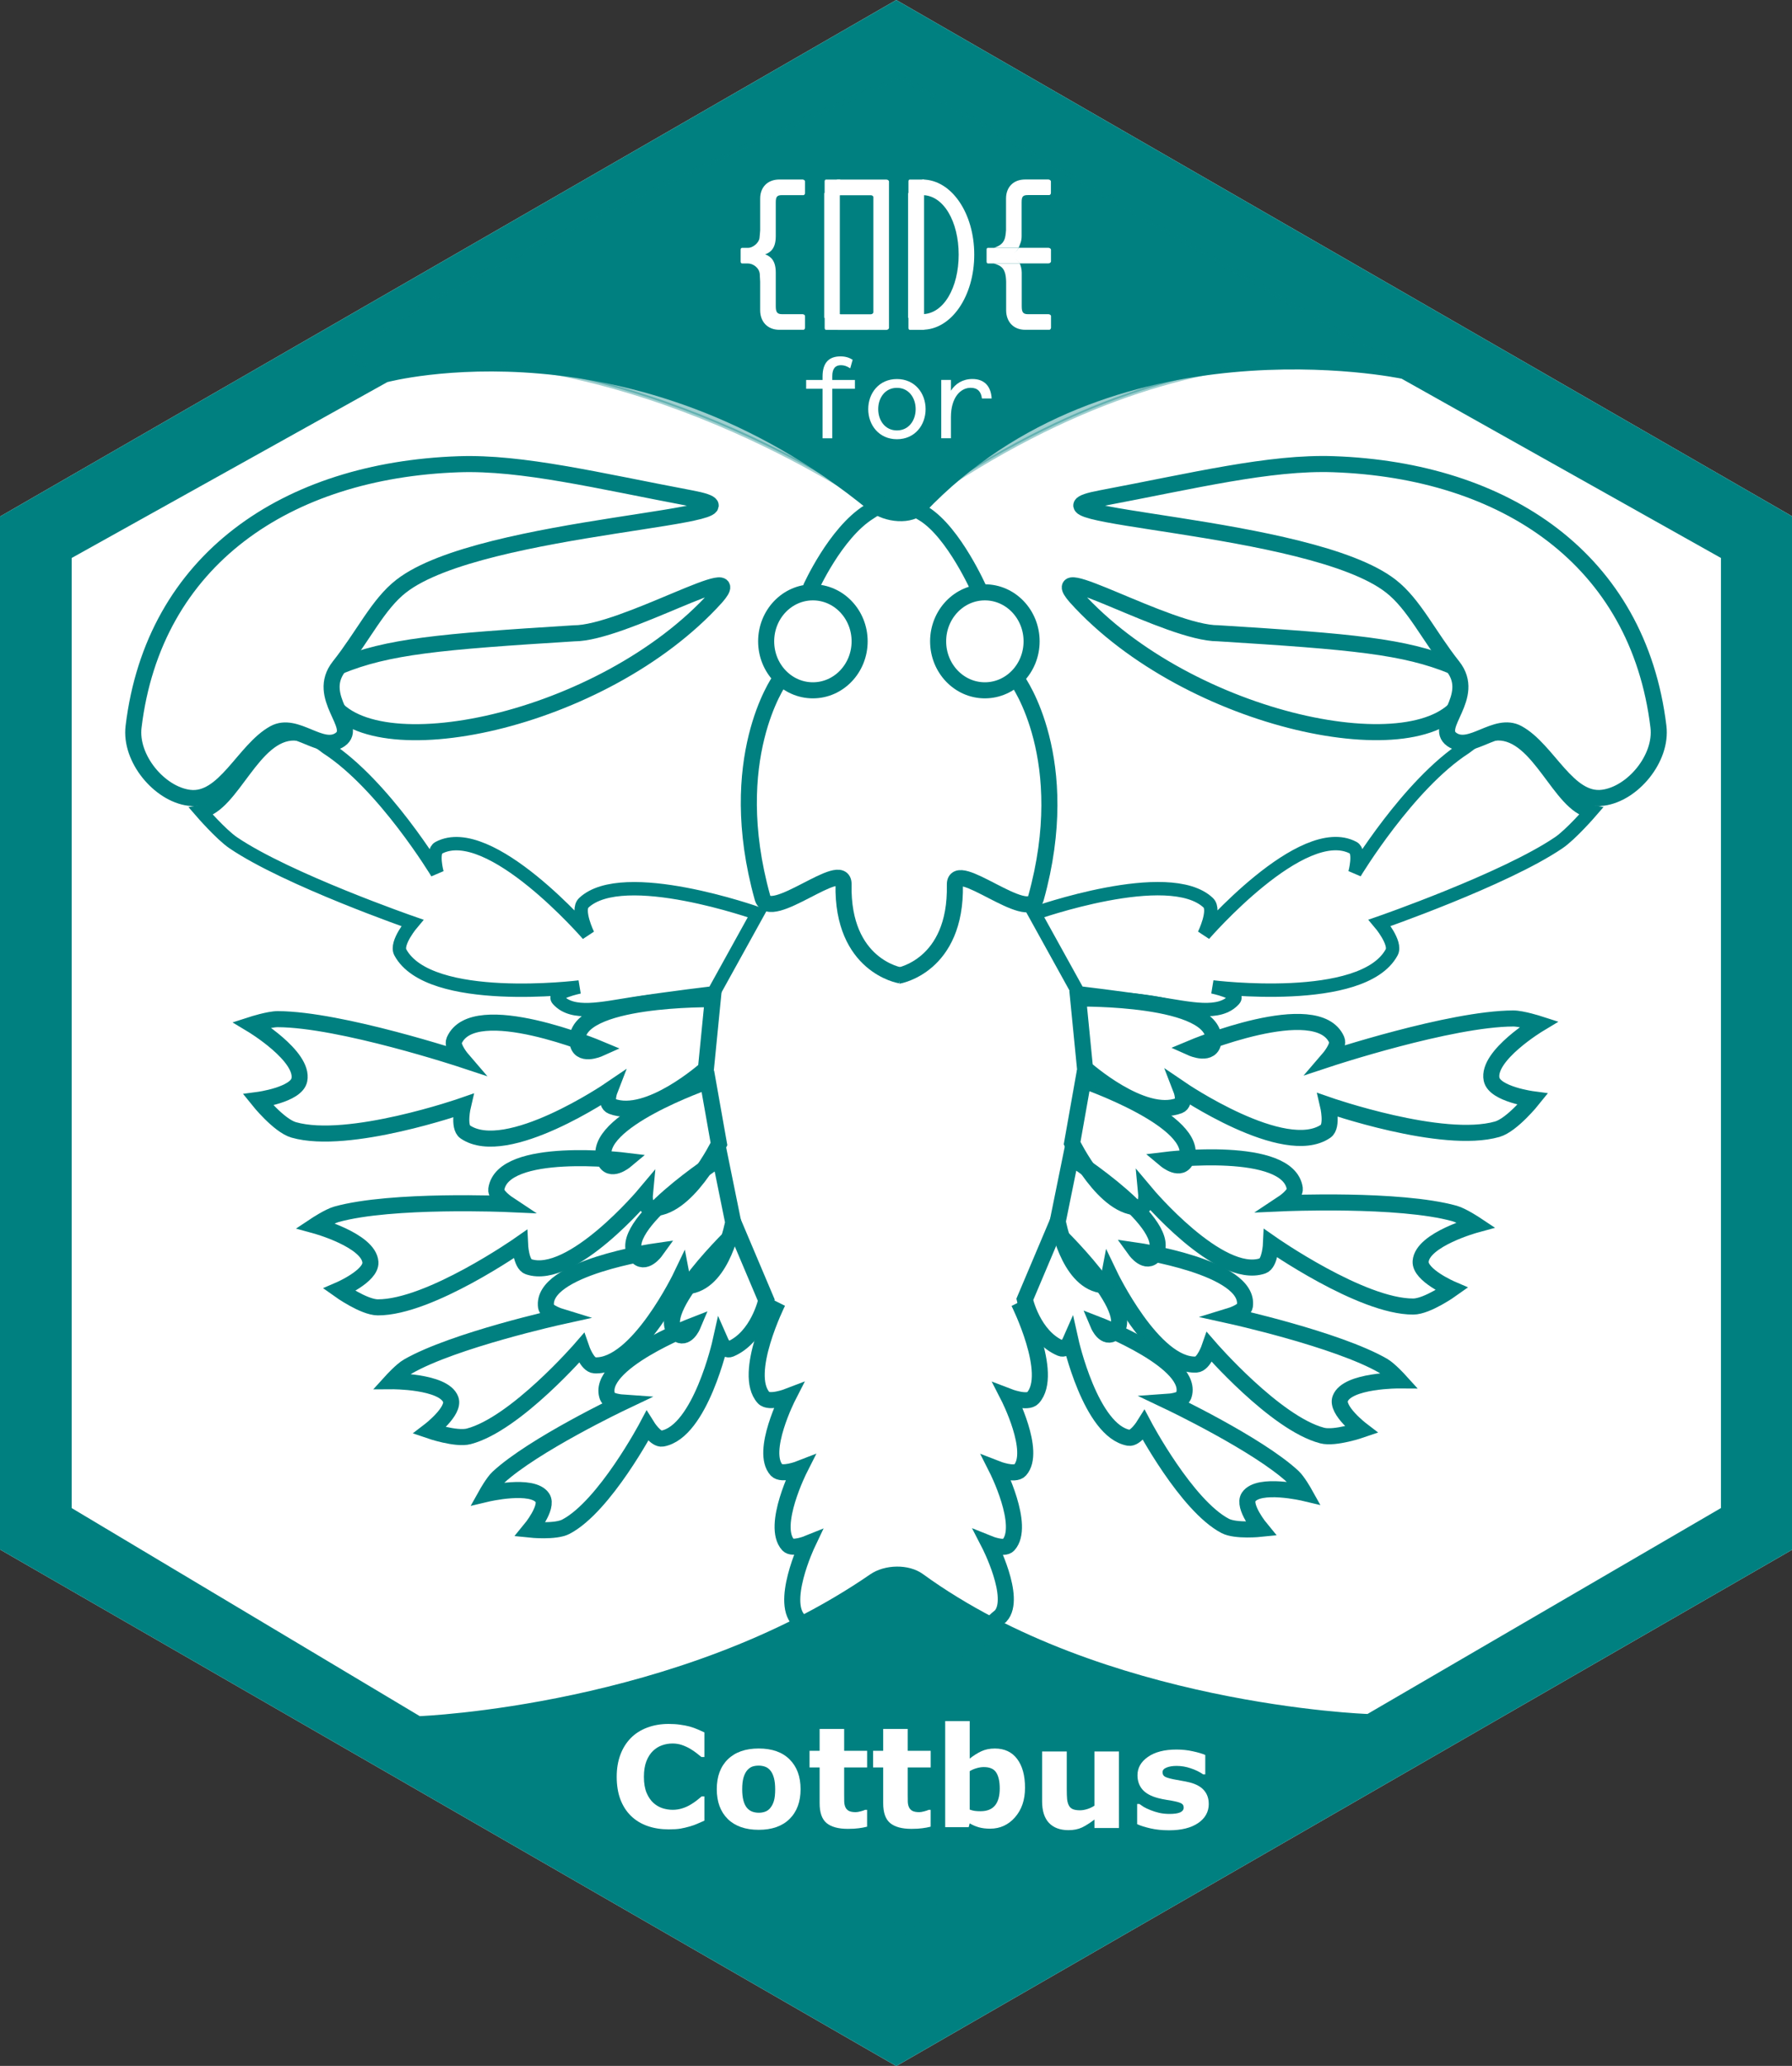 <?xml version="1.0" encoding="UTF-8"?>
<svg enable-background="new 0 0 198.425 198.425" version="1.1" viewBox="0 0 133.9 154.3" xml:space="preserve" xmlns="http://www.w3.org/2000/svg">





<rect x="0" y="0" width="133.9" height="154.3" fill="#333333" stroke="none"/>





<g><g id="Sechseck"><path id="logo-background" d="m0 38.58 66.97-38.58 66.97 38.58v77.15l-66.97 38.58-66.97-38.58z" fill="#fff"/><path id="Krebshintergrund" d="m98.06 34.35c-4.846 0.248-9.708 1.092-14.37 2.416-1.289 0.828-0.016 2.291 1.166 2.115 6.017 1.231 12.46 1.449 18 4.355 2.235 1.607 3.733 4.02 5.096 6.406l0.529 3.318c-0.353 0.672-0.785 1.339-0.664 2.072 0.297 0.477 0.657 0.645 1.053 0.654-1.857 1.24-3.35 3.148-4.842 4.738-0.945 0.988-1.893 2.827-2.709 3.469-0.636-2.084-3.32-1.191-4.631-0.336-2.415 1.198-4.564 3.702-6.428 5.018 0.379-2.222-2.469-2.48-4.039-2.541-2.792 0.166-5.722 0.527-8.277 1.695-0.243 0.326-0.348 0.663-0.365 1.006-0.324-0.41-0.691-0.781-1.094-1.113 0.189-0.003 0.379-0.025 0.574-0.078 1.425-1.68 1.199-4.211 1.574-6.285 0.019-3.38-0.358-7.041-2.16-9.959-0.267-0.203-0.553-0.289-0.848-0.31 0.054-0.05 0.107-0.104 0.158-0.16 2.157-1.598 1.728-5.058-0.568-6.307-0.505-0.328-1.103-0.523-1.709-0.494-0.207 0.015-0.409 0.049-0.606 0.098 0.502-1.42-1.194-2.842-1.857-4.096-1.029-1.845-2.966-2.152-4.912-2.062-2.545 0.159-3.956 2.821-5.16 4.754-0.217 0.569-0.13 0.984 0.109 1.324-0.142-0.017-0.285-0.024-0.428-0.018-2.423 0.178-4.156 2.747-3.393 5.072 0.234 0.737 0.738 1.388 1.371 1.861-1.512 0.215-1.745 2.496-2.229 3.705-1.102 4.097-0.767 8.496 0.434 12.52 0.17 0.157 0.345 0.264 0.523 0.336-0.242 0.157-0.476 0.325-0.691 0.519-0.124 0.177-0.244 0.359-0.367 0.539-0.804-1.74-3.255-1.383-4.822-1.92-2.484-0.265-5.462-1.094-7.697 0.389-0.622 0.293-0.379 1.61-0.557 1.617-2.708-2.411-5.533-5.551-9.352-5.889-0.885-0.095-1.337 1.186-1.596 1.383-2.205-3.066-4.559-6.359-7.775-8.451 0.487-0.011 0.898-0.239 1.145-0.914-0.004-0.604-0.297-1.202-0.557-1.795 0.117 0.1 0.252 0.193 0.41 0.273l0.924-4.02c-0.27 0.087-0.525 0.231-0.76 0.41 1.836-3.078 3.863-6.407 7.539-7.434 5.665-2.013 11.75-2.402 17.55-3.656 1.786-1.742-1.676-2.201-2.932-2.334-4.523-0.899-9.094-1.771-13.73-1.697-8.994 0.088-18.75 4.403-22.5 13.04-1.032 2.974-2.735 6.516-1.098 9.576 1.123 1.879 3.781 3.658 5.762 1.852 0.836-0.518 1.508-1.305 2.193-2.064-0.78 0.965-1.481 2.04-2.307 2.814-1.773 1.676 0.965 3.278 2.326 4.016 3.812 2.135 7.885 3.736 11.95 5.305-1.273 1.012-1.081 2.601 0.377 3.289 3.318 2.387 7.777 1.32 11.54 1.637-0.206 1.475 1.219 1.796 2.41 1.631-0.445 0.205-0.865 0.459-1.248 0.781-0.688 0.582 0.204 1.664 0.381 1.812-2.428-1.766-5.743-2.24-8.701-1.832-1.147 0.105-1.785 1.443-1.07 2.367-4.323-1.168-8.651-2.562-13.13-2.943-1.668 0.323-0.827 2.305 0.156 2.922 0.889 0.665 1.43 2.265-0.02 2.676-1.937 0.202-1.558 2.366 0.051 2.758 3.644 1.381 7.678 0.186 11.31-0.695 0.782-0.09 2.151-1.175 1.799 0.262 0.481 1.997 3.226 1.453 4.723 1.057 2.216-0.504 4.627-2.137 6.316-2.852 0.428 1.176 1.481 1.203 2.537 0.9-1.275 0.746-2.416 1.653-3.121 2.967 0.736 1.155-1.235-0.005-1.818 0.385-1.981 0.306-4.518 0.298-5.861 1.994-0.625 0.853 1.207 1.948-0.596 1.545-3.756 0.253-7.74-0.386-11.33 0.828-1.539 1.512 1.36 2.189 2.098 3.275 0.572 1.21-1.862 2.176-0.658 3.439 2.231 1.43 4.969-0.234 7.109-1.123 1.709-0.744 3.494-2.092 5.016-2.729 0.341 2.06 2.885 1.678 4.094 0.65 2.043-1.276 3.848-2.908 5.43-4.719 0.418 0.61 0.895 0.677 1.385 0.486-0.181 0.113-0.37 0.212-0.572 0.295-1.388 0.643-2.231 2.945-0.957 3.512-2.582 0.221-5.741 0.758-7.24 3.104-0.544 0.895 1.285 1.746-0.391 1.697-3.185 0.97-6.691 1.468-9.512 3.299-1.08 1.686 1.281 1.909 2.236 2.531 0.833 0.78-1.069 1.849-0.059 2.756 2.05 1.381 4.4-0.759 6-1.951 1.527-1.103 3.006-3.047 4.361-3.838 1.107 1.833 3.372 0.204 4.299-0.981 1.358-1.473 2.438-3.184 3.309-4.982 1.628 0.318 2.565-1.694 3.434-2.775 0.111-0.377 0.181-0.773 0.221-1.178 0.149 0.478 0.309 0.953 0.478 1.424-0.418-0.034-0.764-5.29e-4 -1.061 0.373-0.881 2.169-4.222 2.946-3.994 5.605 1.169 0.841-0.041 0.618-0.771 1.139-1.496 1.027-3.915 1.852-4.131 3.895 0.878 1.124 0.198 1.288-0.938 1.834-2.327 1.405-5.028 2.473-6.896 4.445-0.144 1.681 2.123 1.085 2.84 1.977-0.386 1.207 0.36 3.146 1.898 2.328 2.829-1.719 4.57-4.835 6.246-7.514 1.328 1.554 3.194-0.187 3.697-1.59 0.859-1.493 1.454-3.355 1.91-4.865 1.802 0.807 3.144-1.625 3.232-3.164 0.098 0.173 0.193 0.348 0.295 0.519-0.502 1.975-1.883 4.488-0.606 6.436 0.418 0.756 2.14-0.105 1.338 0.99-0.398 1.512-1.636 3.7-0.185 4.955 0.832 0.312 1.794-0.505 0.912 0.85-0.53 1.409-1.485 4.271 0.725 4.672 0.497 0.239-0.585 1.688-0.562 2.453-0.501 1.216-0.185 3.572 1.627 2.941 2.345-0.826 4.261-3.326 6.893-3.027 2.351 0.797 4.194 3.262 6.777 3.182 1.823-1.166 0.468-3.722-0.115-5.277-0.378-0.584 1.512 0.143 1.529-0.947 0.371-1.623-0.605-3.56-0.877-4.844 1.804 0.718 2.215-1.663 1.629-2.865-0.197-0.884-0.56-1.82-0.865-2.602 2.028 0.593 2.344-2.052 1.904-3.418-0.074-0.801-0.414-1.583-0.66-2.354 0.176 0.342 0.42 0.663 0.748 0.953 0.453 0.878 1.749 0.725 2.15 0.818 0.87 2.544 1.636 5.856 4.354 6.984 1.245-1.366 1.63-0.06 2.385 1.135 1.588 2.114 3.124 4.805 5.734 5.715 1.448 0.032 1.218-1.521 1.145-2.451 0.839-0.96 3.58-0.281 2.928-2.172-2.456-2.104-5.722-3.562-8.498-5.1 1.758-1.058-0.172-2.951-1.32-3.592-1.167-0.993-2.848-1.41-4.094-2.029 1.887-0.406 0.807-2.763-0.418-3.33-1.45-0.628-1.855-2.303-3.006-3.197-0.162 0.02-0.323 0.039-0.484 0.059 0.123-0.363 0.236-0.729 0.348-1.096 0.101 0.665 0.375 1.286 0.922 1.809 0.761 0.718 1.509 2.124 2.75 1.705 1.421 2.646 3.039 5.65 5.875 6.955 0.796 0.244 1.635-0.283 1.91-1.037 2.298 2.433 4.789 4.971 7.918 6.279 1.145 0.663 3.215-0.168 2.396-1.67-1.06-1.315 0.759-2.017 1.779-2.188 1.534-0.794 0.11-2.452-1.107-2.555-2.823-1.226-6.337-1.913-8.902-2.816 1.47-1.428-0.689-3.004-2.027-3.359-1.46-0.555-3.049-1.086-4.594-1.09 1.658-1.07-0.225-2.946-1.334-3.58-0.126-0.06-0.246-0.128-0.363-0.199 0.425 0.16 0.87 0.155 1.342-0.146 0.625-0.25 1.702 1.652 2.562 2.133 1.748 1.292 3.723 3.487 6.105 2.92 0.951-0.144 0.684-2.105 1.613-1.061 3.323 1.85 6.894 4.513 10.9 3.881 1.818-0.719 0.253-2.505-0.291-3.467 0.376-1.491 3.349-1.456 2.758-3.348-2.392-1.376-5.443-0.765-8.119-1.096-1.469-0.109-3.418 0.021-4.59-0.223 1.12-1.795-1.467-2.774-2.85-2.926-1.867-0.415-3.923-0.399-5.67 0.231 1.385-0.712 0.392-2.536-0.723-3.064-0.486-0.322-0.983-0.649-1.49-0.963 0.142 0.058 0.303 0.122 0.438 0.18 0.991 0.477 2.226-0.275 2.363-1.119 3.16 1.787 6.798 4.308 10.56 2.918 0.192-1.764 0.429-2.101 2.182-1.299 3.882 0.809 8.311 2.582 12.03 0.34 1.478-1.126-0.26-2.476-1.4-2.869-0.898-1.959 2.985-2.955 1.346-4.795-2.093-0.702-4.373 0.485-6.488 0.736-2.289 0.466-4.927 1.349-6.937 1.789 0.742-2.048-2.056-2.637-3.533-2.416-2.075 0.091-4.227 0.58-5.963 1.695 0.688-0.786-0.091-2.171-1.221-2.281-0.119-0.042-0.24-0.076-0.359-0.115 0.652 0.051 1.273-0.017 1.816-0.359 0.182-1.808 1.877-0.999 3.176-1.041 3.258-0.045 7.085-0.04 9.592-2.416 0.723-0.809 0.355-2.009-0.238-2.734 4.907-1.997 10.22-3.562 14.36-6.992 1.871-1.521-0.963-3.018-1.74-4.346-0.272-0.302-0.54-0.643-0.818-0.986 0.477 0.569 0.946 1.147 1.504 1.523 1.288 1.867 4.085 1.957 5.51 0.199 2.166-1.645 2.172-4.561 1.396-6.922-1.346-5.27-4.474-10.15-9.248-12.92-4.712-3.017-10.5-4.094-16.02-4.133zm-17.7 39.71c0.306 0.176 0.649 0.298 1.018 0.379-0.329 0.141-0.548 0.381-0.691 0.68-0.095-0.357-0.204-0.71-0.326-1.059zm-27 0.08c-0.088 0.255-0.169 0.512-0.242 0.771-0.142-0.228-0.333-0.409-0.566-0.533 0.272-0.072 0.542-0.15 0.809-0.238zm-0.644 5.545c0.037 0.476 0.078 0.954 0.123 1.432-0.269-0.258-0.642-0.385-1.035-0.258 0.365-0.344 0.675-0.739 0.912-1.174zm28.37 0.012c0.294 0.532 0.724 0.97 1.232 1.342-0.357-0.115-0.716-0.218-1.082-0.287l-0.277 0.238c0.044-0.431 0.088-0.862 0.127-1.293zm-0.799 6.303c0.079 0.261 0.187 0.51 0.324 0.748-0.165 0.053-0.329 0.105-0.494 0.158 0.057-0.302 0.118-0.603 0.17-0.906zm-26.79 0.055c0.064 0.37 0.13 0.739 0.203 1.107-0.124-0.055-0.257-0.087-0.416-0.074-0.156 0.044-0.302 0.103-0.445 0.168 0.295-0.363 0.513-0.768 0.658-1.201zm-7.984 0.682c0.018 0.005 0.053 0.026 0.111 0.078-0.072 0.047-0.167-0.093-0.111-0.078z" fill="#fff" stroke-width=".306"/><path d="m28.94 28.54s18.39-4.905 36.06 9.633c1.059 0.871 3.168 1.095 4.111 0.101 13.85-14.6 35.62-9.99 35.62-9.99l23.86 13.39v70.96l-26.41 15.38s-19.78-0.685-33.22-10.45c-1.061-0.771-2.855-0.723-3.936 0.021-14.3 9.852-33.66 10.59-33.66 10.59l-26.01-15.54v-70.96zm38.03-28.54-66.97 38.58v77.15l66.97 38.58 66.97-38.58v-77.15z" fill="#008080" stroke-width="1.072"/><path d="m28.92 27.2c-14.24 1.5 38.36-21.44 38.36-21.44l38.93 22.57s-14.89-6.33-37.24 9.168c-2.134 1.48-4.231 0-4.231 0s-17.68-12.21-35.83-10.3z" fill="#008080" opacity=".382" stroke="#008080" stroke-width=".279px"/><g fill="#fff"><g stroke-width="1.441"><path d="m63.53 27.51c-0.27-0.175-0.467-0.234-0.701-0.234-0.414 0-0.64 0.26-0.64 0.82v0.285h1.692v0.657h-1.692v3.698h-0.726v-3.698h-1.227v-0.657h1.227v-0.267c0-1.055 0.51-1.496 1.34-1.496 0.396 0 0.664 0.102 0.907 0.251z"/><path d="m67.02 28.31c1.332 0 2.142 1.046 2.142 2.247 0 1.201-0.81 2.248-2.142 2.248-1.332 0-2.145-1.048-2.145-2.248 0-1.201 0.813-2.247 2.145-2.247m0 3.838c0.889 0 1.399-0.752 1.399-1.591 0-0.837-0.51-1.59-1.399-1.59-0.889 0-1.399 0.752-1.399 1.59 0 0.839 0.51 1.591 1.399 1.591"/><path d="m73.37 29.76c-0.059-0.502-0.319-0.796-0.839-0.796-0.76 0-1.477 0.718-1.477 2.197v1.572h-0.724v-4.356h0.724v0.803c0.337-0.527 0.883-0.873 1.61-0.873 0.865 0 1.382 0.52 1.433 1.453z"/></g><polygon transform="matrix(1.441 0 0 1.441 -76.06 -44.33)" points="96.05 47.24 96.2 47.24 96.33 47.24 96.33 40.77 95.52 40.77 95.52 40.87 95.52 47.24"/><path d="m66.24 24.64c0.082 0 0.186-0.074 0.186-0.152v-10.93c0-0.079-0.104-0.145-0.186-0.145h-3.642c-0.079 0-0.108 0.03-0.108 0.074v0.947c0 0.079 0.026 0.147 0.108 0.147h2.476c0.082 0 0.186 0.064 0.186 0.142v8.6c0 0.079-0.104 0.15-0.186 0.15h-2.476c-0.079 0-0.108 0.026-0.108 0.068v0.948c0 0.078 0.026 0.152 0.108 0.152z" stroke-width="1.441"/><polygon transform="matrix(1.441 0 0 1.441 -76.06 -44.33)" points="100.7 40.77 99.87 40.77 99.87 40.87 99.87 47.24 100.6 47.24 100.7 47.24"/><g stroke-width="1.441"><path d="m68.91 24.63v-1.167c1.604 0 2.723-1.993 2.723-4.445 0-2.45-1.117-4.445-2.723-4.445v-1.165c2.188 0 3.887 2.516 3.887 5.609 0 3.094-1.699 5.612-3.887 5.612"/><path d="m56.8 21.04v2.126c0 0.872 0.558 1.466 1.438 1.466h1.805c0.042 0 0.11-0.073 0.11-0.151v-0.876c0-0.078-0.101-0.138-0.183-0.138h-1.528c-0.378 0-0.476-0.161-0.476-0.592v-2.515c0-0.878-0.357-1.202-0.794-1.362 0.437-0.157 0.794-0.481 0.794-1.359v-2.514c0-0.424 0.084-0.551 0.476-0.551h1.601c0.042 0 0.11-0.068 0.11-0.147v-0.875c0-0.079-0.101-0.145-0.183-0.145h-1.731c-0.881 0-1.438 0.572-1.438 1.425v2.364s-0.031 0.438-0.051 0.587c-0.056 0.395-0.538 0.732-0.839 0.728h-0.457c-0.081 0-0.112 0.062-0.112 0.142v0.875c0 0.079 0.032 0.15 0.112 0.15h0.416c0.383-0.008 0.865 0.314 0.901 0.796 0.01 0.138 0.029 0.568 0.029 0.568"/><path d="m62.6 13.41h-0.872c-0.082 0-0.111 0.066-0.111 0.145v1.022h1.166v-1.167z"/><path d="m61.62 23.61v0.875c0 0.079 0.028 0.153 0.11 0.153h1.057v-1.167h-1.166z"/><path d="m68.86 13.41h-0.872c-0.082 0-0.107 0.066-0.107 0.145v1.022h1.168v-1.167z"/><path d="m67.88 23.61v0.875c0 0.079 0.026 0.153 0.107 0.153h1.063v-1.167h-1.169z"/><path d="m75.18 21.04v2.126c0 0.872 0.549 1.466 1.43 1.466h1.805c0.038 0 0.118-0.073 0.118-0.151v-0.876c0-0.078-0.11-0.138-0.192-0.138h-1.529c-0.378 0-0.467-0.161-0.467-0.592v-2.515c0-0.281-0.082-0.538-0.147-0.683h-1.956c0.538 0.145 0.765 0.337 0.878 0.804 0.055 0.234 0.06 0.561 0.06 0.561"/><path d="m75.09 17.78c-0.112 0.382-0.366 0.581-0.816 0.728h1.838c0.112-0.291 0.225-0.486 0.225-0.873v-2.514c0-0.424 0.076-0.551 0.467-0.551h1.603c0.038 0 0.118-0.066 0.118-0.145v-0.876c0-0.078-0.11-0.144-0.192-0.144h-1.731c-0.881 0-1.43 0.571-1.43 1.425v2.364s-0.026 0.395-0.082 0.587"/><path d="m75.38 19.1c0.295 0.107 0.617 0.281 0.816 0.574h2.142c0.082 0 0.192-0.069 0.192-0.148v-0.875c0-0.081-0.11-0.144-0.192-0.144h-2.221c-0.145 0.292-0.495 0.504-0.737 0.594"/><path d="m73.82 18.51c-0.079 0-0.101 0.064-0.101 0.142v0.875c0 0.079 0.023 0.15 0.101 0.15h2.375c-0.132-0.294-0.455-0.493-0.69-0.584 0.242-0.09 0.464-0.292 0.611-0.584h-1.838z"/></g></g><path d="m80.94 80.69s8.796 3.04 7.714 5.877c-0.395 1.036-1.558 0.064-1.558 0.064s9.196-1.135 9.651 2.142c0.065 0.466-0.889 1.097-0.889 1.097s8.704-0.385 12.83 0.764c0.578 0.161 1.594 0.837 1.594 0.837s-4.015 1.094-4.13 2.742c-0.073 1.034 2.325 2.066 2.325 2.066s-1.823 1.3-2.875 1.305c-3.877 0.019-10.63-4.709-10.63-4.709s-0.064 1.481-0.628 1.672c-3.234 1.099-8.7-5.414-8.7-5.414s0.095 0.984-0.429 1.033c-2.657 0.246-5.107-4.784-5.107-4.784z" fill="none" stroke="#008080" stroke-miterlimit="4.6" stroke-width="1.2"/><g stroke="#008080" stroke-miterlimit="4.6"><path d="m22 54.81c-3.071-0.043-4.563 5.372-6.965 5.807 0 0 1.475 1.705 2.396 2.33 4.043 2.743 13.38 5.984 13.38 5.984s-1.275 1.503-0.898 2.199c2.162 3.996 13.38 2.586 13.38 2.586s-2.071 0.424-1.604 0.945c1.098 1.224 3.269 0.659 5.721 0.285 2.839-0.433 5.914-0.795 5.914-0.795l3.277-5.924s-10.04-3.566-12.98-0.797c-0.581 0.547 0.312 2.373 0.312 2.373s-7.352-8.5-11.15-6.482c-0.553 0.294-0.123 1.875-0.123 1.875s-3.983-6.606-8.248-9.357c-0.908-0.719-1.701-1.019-2.41-1.029z" fill="none"/><path id="Greifer-links" class="Krebskoerper Greifer" d="m24.54 52.13c2.922 5.445 20.51 1.851 28.97-7.528 2.647-3.03-6.941 2.716-10.63 2.7-10.08 0.629-13.9 0.975-17.53 2.462-0.378 0.155-1.49 1.097-0.809 2.366z" fill="#fff" stroke-width="1.2"/><path class="Krebskoerper" d="m29.99 43.77c6.003-4.67 29.12-5.144 21.64-6.553-6.91-1.303-12.61-2.71-17.37-2.543h-8e-5c-12.82 0.452-22.77 7.104-24.28 19.61-0.286 2.361 1.922 5.011 4.146 5.301 2.638 0.344 4.101-3.576 6.361-4.818 1.637-0.9 3.528 1.454 4.93 0.468 1.402-0.986-1.897-3.166-0.076-5.465 1.821-2.299 2.9-4.642 4.64-5.995z" fill="#fff" stroke-width="1.2"/></g><g fill="none" stroke="#008080" stroke-miterlimit="4.6" stroke-width="1.2"><path d="m67.11 72.88s4.365-0.699 4.239-6.798c-0.042-2.027 5.512 2.954 6.056 1 2.894-10.38-1.367-16.24-1.367-16.24"/><path d="m67.27 72.85s-4.365-0.699-4.239-6.798c0.042-2.027-5.512 2.954-6.056 1-2.894-10.38 1.277-16.24 1.277-16.24"/><ellipse cx="60.74" cy="47.9" rx="3.492" ry="3.659" stroke-dashoffset="2.572"/><ellipse cx="73.59" cy="47.9" rx="3.492" ry="3.659" stroke-dashoffset="2.572"/><g><path d="m60.57 43.93s1.84-4.122 4.36-5.697c1.586-1.116 2.854-0.64 4.113 0.147 2.247 1.396 4.13 5.687 4.13 5.687"/><path d="m58.12 97.26s-2.678 5.355-1.06 7.134c0.411 0.452 1.832-0.096 1.832-0.096s-2.111 4.119-0.868 5.495c0.388 0.43 1.735-0.096 1.735-0.096s-2.165 4.275-0.868 5.688c0.327 0.356 1.446-0.096 1.446-0.096s-2.179 4.582-0.51 5.845"/><path d="m76.12 97.27s2.678 5.355 1.06 7.134c-0.411 0.452-1.832-0.096-1.832-0.096s2.111 4.119 0.868 5.495c-0.388 0.43-1.735-0.096-1.735-0.096s2.165 4.275 0.868 5.688c-0.327 0.356-1.446-0.096-1.446-0.096s2.09 4.046 0.868 5.398c-6.645 5.301 1.245 17.56-7.616 23.33"/><path d="m80.01 86.44s7.949 5.099 6.256 7.273c-0.618 0.794-1.424-0.319-1.424-0.319s8.593 1.231 8.177 4.149c-0.059 0.415-1.08 0.728-1.08 0.728s7.959 1.755 11.4 3.729c0.481 0.277 1.228 1.1 1.228 1.1s-3.902-0.026-4.423 1.361c-0.327 0.869 1.579 2.328 1.579 2.328s-1.975 0.678-2.927 0.43c-3.506-0.913-8.417-6.586-8.417-6.586s-0.432 1.254-0.989 1.283c-3.199 0.167-6.492-6.726-6.492-6.726s-0.163 0.867-0.648 0.783c-2.462-0.426-3.213-4.747-3.213-4.747z"/><path d="m78.77 91.86s6.424 6.094 4.491 7.664c-0.706 0.573-1.189-0.57-1.189-0.57s7.319 2.831 6.359 5.317c-0.137 0.354-1.099 0.421-1.099 0.421s6.654 3.164 9.281 5.603c0.368 0.341 0.858 1.218 0.858 1.218s-3.432-0.815-4.173 0.3c-0.465 0.699 0.917 2.372 0.917 2.372s-1.877 0.196-2.665-0.216c-2.903-1.518-6.075-7.512-6.075-7.512s-0.635 1.017-1.132 0.929c-2.852-0.503-4.351-7.245-4.351-7.245s-0.32 0.73-0.73 0.558c-2.082-0.876-2.688-3.648-2.688-3.648z"/><path d="m80.56 74.58s10.41-0.159 10.11 3.164c-0.109 1.213-1.629 0.532-1.629 0.532s9.385-3.943 10.84-0.613c0.207 0.474-0.613 1.425-0.613 1.425s9.088-3.003 13.8-3.019c0.659-1e-3 1.935 0.41 1.935 0.41s-3.919 2.354-3.55 4.131c0.231 1.115 3.074 1.491 3.074 1.491s-1.539 1.919-2.651 2.238c-4.094 1.175-12.65-1.808-12.65-1.808s0.374 1.585-0.166 1.955c-3.092 2.126-10.81-3.13-10.81-3.13s0.394 1.012-0.146 1.22c-2.736 1.052-7.031-2.785-7.031-2.785z"/><path d="m52.89 80.75s-8.796 3.04-7.714 5.877c0.395 1.036 1.558 0.064 1.558 0.064s-9.196-1.135-9.651 2.142c-0.065 0.466 0.889 1.097 0.889 1.097s-8.704-0.385-12.83 0.764c-0.578 0.161-1.594 0.837-1.594 0.837s4.015 1.094 4.13 2.742c0.073 1.034-2.325 2.066-2.325 2.066s1.823 1.3 2.875 1.305c3.877 0.019 10.63-4.709 10.63-4.709s0.064 1.481 0.628 1.672c3.234 1.099 8.7-5.414 8.7-5.414s-0.095 0.984 0.429 1.033c2.657 0.246 5.107-4.784 5.107-4.784z"/><path d="m53.81 86.5s-7.949 5.099-6.256 7.273c0.618 0.794 1.424-0.319 1.424-0.319s-8.593 1.231-8.177 4.149c0.059 0.415 1.08 0.728 1.08 0.728s-7.959 1.755-11.4 3.729c-0.481 0.277-1.228 1.1-1.228 1.1s3.902-0.026 4.423 1.361c0.327 0.869-1.579 2.328-1.579 2.328s1.975 0.678 2.927 0.43c3.506-0.913 8.417-6.586 8.417-6.586s0.432 1.254 0.989 1.283c3.199 0.167 6.492-6.726 6.492-6.726s0.163 0.867 0.648 0.783c2.462-0.426 3.213-4.747 3.213-4.747z"/><path d="m55.06 91.92s-6.424 6.094-4.491 7.664c0.706 0.573 1.189-0.57 1.189-0.57s-7.319 2.831-6.359 5.317c0.137 0.354 1.099 0.421 1.099 0.421s-6.654 3.164-9.281 5.603c-0.368 0.342-0.858 1.218-0.858 1.218s3.432-0.815 4.173 0.3c0.465 0.699-0.917 2.372-0.917 2.372s1.877 0.196 2.666-0.216c2.903-1.518 6.075-7.512 6.075-7.512s0.635 1.017 1.132 0.929c2.852-0.503 4.351-7.245 4.351-7.245s0.32 0.73 0.73 0.558c2.082-0.876 2.688-3.648 2.688-3.648z"/><path d="m53.26 74.63s-10.41-0.159-10.11 3.164c0.109 1.213 1.629 0.532 1.629 0.532s-9.385-3.943-10.84-0.613c-0.207 0.474 0.613 1.425 0.613 1.425s-9.088-3.003-13.8-3.019c-0.659-1e-3 -1.935 0.41-1.935 0.41s3.919 2.354 3.55 4.131c-0.232 1.115-3.074 1.491-3.074 1.491s1.54 1.919 2.651 2.238c4.094 1.175 12.65-1.808 12.65-1.808s-0.374 1.585 0.165 1.955c3.092 2.126 10.81-3.13 10.81-3.13s-0.394 1.012 0.146 1.22c2.736 1.052 7.031-2.785 7.031-2.785z"/></g></g><g transform="translate(0 2.632)" fill="#fff" stroke-width=".279" aria-label="Cottbus"><path d="m49.95 134q-0.845 0-1.563-0.249-0.713-0.249-1.227-0.743t-0.799-1.232q-0.28-0.738-0.28-1.705 0-0.901 0.27-1.634 0.27-0.733 0.784-1.257 0.494-0.504 1.222-0.779 0.733-0.275 1.598-0.275 0.478 0 0.86 0.056 0.387 0.051 0.713 0.137 0.341 0.097 0.616 0.219 0.28 0.117 0.489 0.219v1.838h-0.224q-0.142-0.122-0.361-0.29-0.214-0.168-0.489-0.331-0.28-0.163-0.606-0.275t-0.697-0.112q-0.412 0-0.784 0.132-0.372 0.127-0.687 0.428-0.3 0.29-0.489 0.769-0.183 0.478-0.183 1.161 0 0.713 0.199 1.191 0.204 0.478 0.509 0.753 0.31 0.28 0.692 0.402 0.382 0.117 0.753 0.117 0.356 0 0.703-0.107 0.351-0.107 0.646-0.29 0.249-0.148 0.463-0.316 0.214-0.168 0.351-0.29h0.204v1.812q-0.285 0.127-0.545 0.239-0.26 0.112-0.545 0.193-0.372 0.107-0.697 0.163t-0.896 0.056z"/><path d="m59.82 131q0 1.41-0.825 2.225-0.82 0.809-2.306 0.809t-2.311-0.809q-0.82-0.815-0.82-2.225 0-1.42 0.825-2.23 0.83-0.809 2.306-0.809 1.497 0 2.311 0.815 0.82 0.815 0.82 2.225zm-2.255 1.39q0.178-0.219 0.265-0.524 0.092-0.31 0.092-0.855 0-0.504-0.092-0.845-0.092-0.341-0.255-0.545-0.163-0.209-0.392-0.295-0.229-0.086-0.494-0.086-0.265 0-0.473 0.071-0.204 0.071-0.392 0.285-0.168 0.199-0.27 0.545-0.097 0.346-0.097 0.871 0 0.468 0.087 0.815 0.087 0.341 0.255 0.55 0.163 0.199 0.387 0.29 0.229 0.092 0.519 0.092 0.249 0 0.473-0.081 0.229-0.086 0.387-0.285z"/><path d="m64.79 133.8q-0.295 0.076-0.626 0.117-0.331 0.046-0.809 0.046-1.069 0-1.593-0.433-0.519-0.433-0.519-1.481v-2.673h-0.753v-1.242h0.753v-1.634h1.833v1.634h1.716v1.242h-1.716v2.026q0 0.3 0.005 0.524t0.081 0.402q0.071 0.178 0.249 0.285 0.183 0.102 0.529 0.102 0.142 0 0.372-0.061 0.234-0.061 0.326-0.112h0.153z"/><path d="m69.54 133.8q-0.295 0.076-0.626 0.117-0.331 0.046-0.809 0.046-1.069 0-1.593-0.433-0.519-0.433-0.519-1.481v-2.673h-0.753v-1.242h0.753v-1.634h1.833v1.634h1.716v1.242h-1.716v2.026q0 0.3 0.005 0.524t0.081 0.402q0.071 0.178 0.249 0.285 0.183 0.102 0.529 0.102 0.142 0 0.372-0.061 0.234-0.061 0.326-0.112h0.153z"/><path d="m76.59 130.9q0 1.349-0.748 2.199-0.743 0.85-1.858 0.85-0.478 0-0.84-0.102t-0.687-0.295l-0.076 0.285h-1.756v-7.921h1.833v2.8q0.422-0.336 0.86-0.545 0.443-0.209 1.018-0.209 1.084 0 1.67 0.784 0.585 0.779 0.585 2.153zm-1.889 0.036q0-0.764-0.26-1.176-0.26-0.412-0.926-0.412-0.26 0-0.534 0.081-0.275 0.076-0.524 0.224v2.871q0.199 0.071 0.377 0.097 0.178 0.025 0.428 0.025 0.728 0 1.084-0.428 0.356-0.428 0.356-1.283z"/><path d="m83.61 133.9h-1.833v-0.631q-0.509 0.387-0.932 0.591-0.422 0.199-1.008 0.199-0.947 0-1.461-0.545-0.509-0.545-0.509-1.609v-3.721h1.843v2.835q0 0.433 0.025 0.723 0.031 0.285 0.132 0.473 0.097 0.188 0.29 0.275 0.199 0.086 0.55 0.086 0.234 0 0.519-0.086 0.285-0.086 0.55-0.255v-4.052h1.833z"/><path d="m90.32 132.1q0 0.886-0.794 1.43-0.794 0.54-2.174 0.54-0.764 0-1.385-0.142-0.621-0.142-0.998-0.316v-1.507h0.168q0.137 0.097 0.316 0.214 0.183 0.112 0.514 0.244 0.285 0.117 0.646 0.204 0.361 0.081 0.774 0.081 0.54 0 0.799-0.117 0.26-0.122 0.26-0.356 0-0.209-0.153-0.3-0.153-0.097-0.58-0.183-0.204-0.046-0.555-0.097-0.346-0.056-0.631-0.132-0.779-0.204-1.156-0.631-0.377-0.433-0.377-1.074 0-0.825 0.779-1.369 0.784-0.55 2.138-0.55 0.641 0 1.227 0.132 0.591 0.127 0.921 0.275v1.446h-0.158q-0.407-0.28-0.932-0.453-0.519-0.178-1.054-0.178-0.443 0-0.748 0.122-0.3 0.122-0.3 0.346 0 0.204 0.137 0.31t0.646 0.214q0.28 0.056 0.601 0.112 0.326 0.051 0.652 0.132 0.723 0.188 1.069 0.596 0.346 0.402 0.346 1.008z"/></g><path d="m0 38.58 66.97-38.58 66.97 38.58v77.15l-66.97 38.58-66.97-38.58z" opacity="0" stroke-width="1px"/><g transform="matrix(-1 0 0 1 133.9 -.004)" stroke="#008080" stroke-miterlimit="4.6"><path d="m22 54.81c-3.071-0.043-4.563 5.372-6.965 5.807 0 0 1.475 1.705 2.396 2.33 4.043 2.743 13.38 5.984 13.38 5.984s-1.275 1.503-0.898 2.199c2.162 3.996 13.38 2.586 13.38 2.586s-2.071 0.424-1.604 0.945c1.098 1.224 3.269 0.659 5.721 0.285 2.839-0.433 5.914-0.795 5.914-0.795l3.277-5.924s-10.04-3.566-12.98-0.797c-0.581 0.547 0.312 2.373 0.312 2.373s-7.352-8.5-11.15-6.482c-0.553 0.294-0.123 1.875-0.123 1.875s-3.983-6.606-8.248-9.357c-0.908-0.719-1.701-1.019-2.41-1.029z" fill="none"/><path id="Greifer-rechts" class="Krebskoerper Greifer" d="m24.54 52.13c2.922 5.445 20.51 1.851 28.97-7.528 2.647-3.03-6.941 2.716-10.63 2.7-10.08 0.629-13.9 0.975-17.53 2.462-0.378 0.155-1.49 1.097-0.809 2.366z" fill="#fff" stroke-width="1.2"/><path class="Krebskoerper" d="m29.99 43.77c6.003-4.67 29.12-5.144 21.64-6.553-6.91-1.303-12.61-2.71-17.37-2.543h-8e-5c-12.82 0.452-22.77 7.104-24.28 19.61-0.286 2.361 1.922 5.011 4.146 5.301 2.638 0.344 4.101-3.576 6.361-4.818 1.637-0.9 3.528 1.454 4.93 0.468 1.402-0.986-1.897-3.166-0.076-5.465 1.821-2.299 2.9-4.642 4.64-5.995z" fill="#fff" stroke-width="1.2"/></g></g></g></svg>
